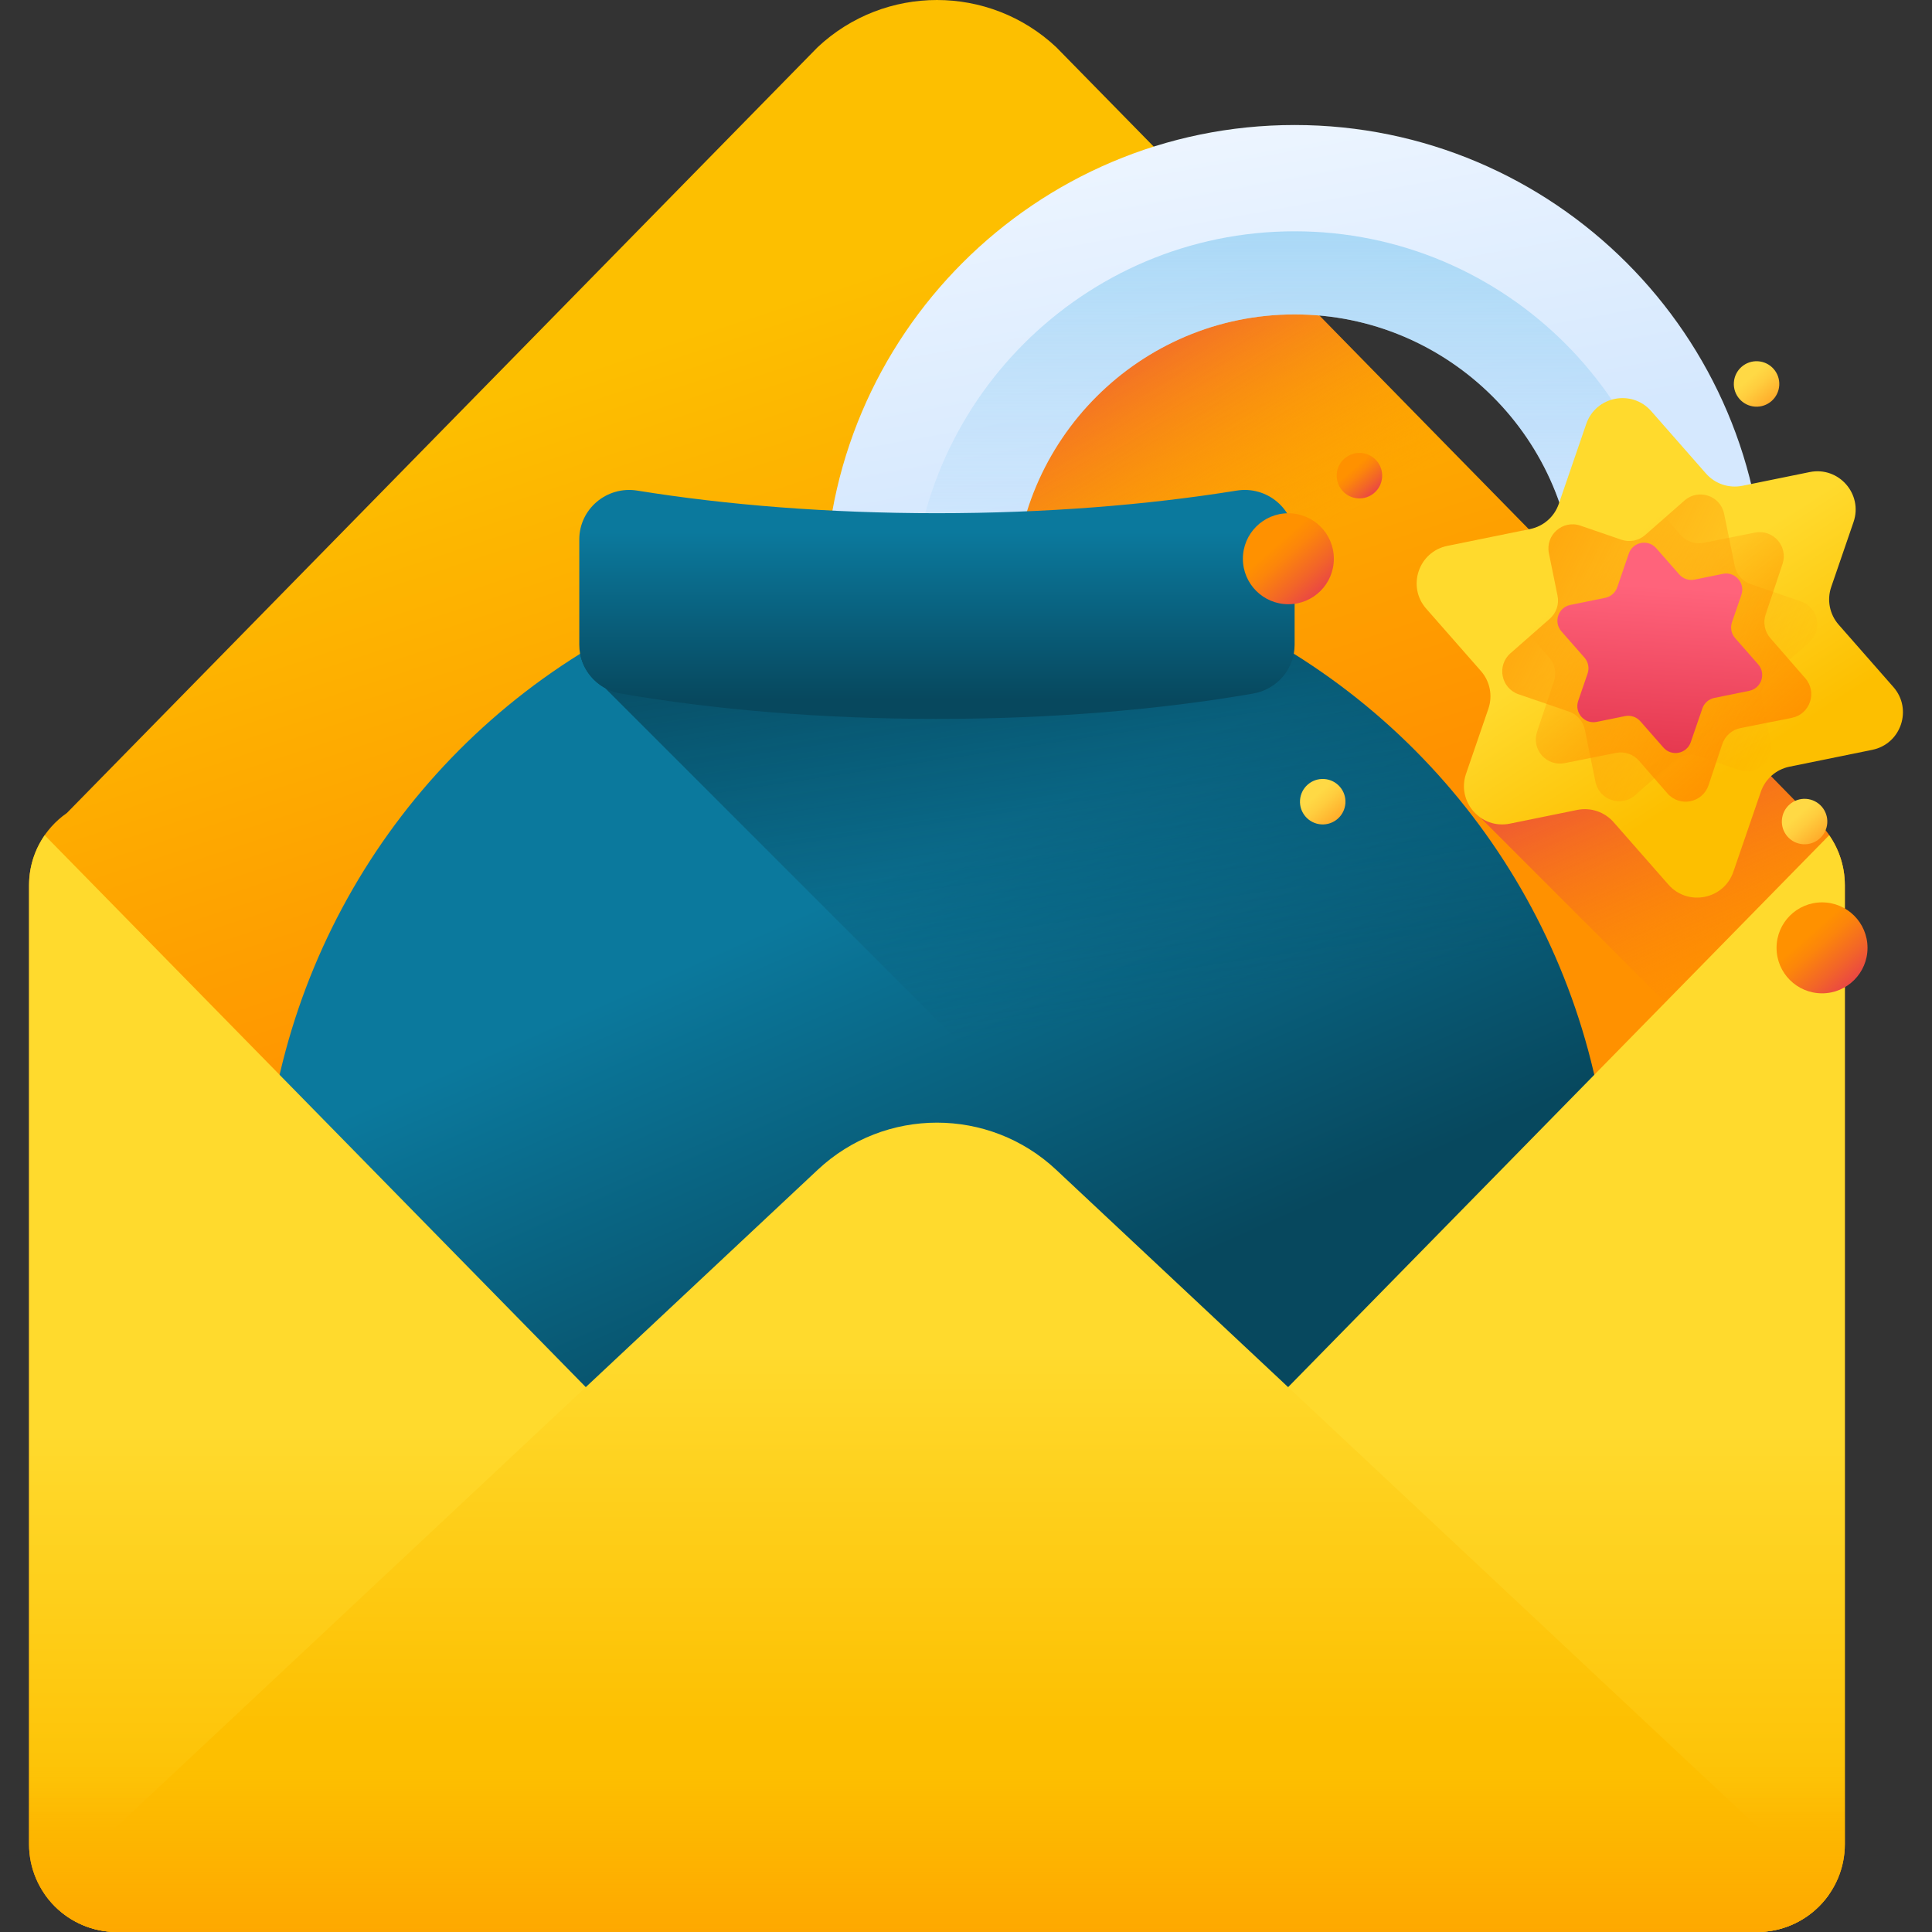 <svg id="Capa_1" enable-background="new 0 0 510 510" height="512" viewBox="0 0 510 510" width="512" xmlns="http://www.w3.org/2000/svg" xmlns:xlink="http://www.w3.org/1999/xlink"><rect x="0" y="0" width="510" height="510" fill="#333333" stroke="none"/><linearGradient id="SVGID_1_" gradientUnits="userSpaceOnUse" x1="159.674" x2="213.671" y1="94.837" y2="258.329"><stop offset="0" stop-color="#fdbf00"/><stop offset="1" stop-color="#ff9100"/></linearGradient><linearGradient id="lg1"><stop offset="0" stop-color="#ff9100" stop-opacity="0"/><stop offset="1" stop-color="#e63950"/></linearGradient><linearGradient id="SVGID_2_" gradientUnits="userSpaceOnUse" x1="311.644" x2="263.644" xlink:href="#lg1" y1="162.506" y2="83.506"/><linearGradient id="SVGID_3_" gradientUnits="userSpaceOnUse" x1="457.784" x2="421.45" xlink:href="#lg1" y1="267.517" y2="183.517"/><linearGradient id="SVGID_4_" gradientUnits="userSpaceOnUse" x1="320.142" x2="336.641" y1="32.746" y2="124.242"><stop offset="0" stop-color="#edf5ff"/><stop offset="1" stop-color="#d5e8fe"/></linearGradient><linearGradient id="SVGID_5_" gradientUnits="userSpaceOnUse" x1="341.746" x2="341.746" y1="170.667" y2="-42.514"><stop offset="0" stop-color="#b5dbff" stop-opacity="0"/><stop offset=".243" stop-color="#93cef6" stop-opacity=".243"/><stop offset=".576" stop-color="#6abfec" stop-opacity=".576"/><stop offset=".84" stop-color="#51b5e5" stop-opacity=".84"/><stop offset="1" stop-color="#48b2e3"/></linearGradient><linearGradient id="lg2"><stop offset="0" stop-color="#0b799d"/><stop offset="1" stop-color="#07485e"/></linearGradient><linearGradient id="SVGID_6_" gradientUnits="userSpaceOnUse" x1="210.795" x2="261.795" xlink:href="#lg2" y1="241.307" y2="356.307"/><linearGradient id="SVGID_7_" gradientUnits="userSpaceOnUse" x1="293.431" x2="266.433" y1="269.176" y2="89.185"><stop offset="0" stop-color="#07485e" stop-opacity="0"/><stop offset="1" stop-color="#03232e"/></linearGradient><linearGradient id="SVGID_8_" gradientUnits="userSpaceOnUse" x1="247.331" x2="247.331" xlink:href="#lg2" y1="140.493" y2="184.675"/><linearGradient id="lg3"><stop offset="0" stop-color="#ffda2d"/><stop offset="1" stop-color="#fdbf00"/></linearGradient><linearGradient id="SVGID_9_" gradientUnits="userSpaceOnUse" x1="247.331" x2="247.331" xlink:href="#lg3" y1="378.382" y2="484.254"/><linearGradient id="SVGID_10_" gradientUnits="userSpaceOnUse" x1="247.331" x2="247.331" xlink:href="#lg3" y1="357.1" y2="458.687"/><linearGradient id="lg4"><stop offset="0" stop-color="#ff9100" stop-opacity="0"/><stop offset="1" stop-color="#ff9100"/></linearGradient><linearGradient id="SVGID_11_" gradientUnits="userSpaceOnUse" x1="247.331" x2="247.331" xlink:href="#lg4" y1="467.384" y2="553.851"/><linearGradient id="SVGID_12_" gradientTransform="matrix(.998 .065 -.065 .998 83.681 -94.637)" gradientUnits="userSpaceOnUse" x1="363.991" x2="392.991" xlink:href="#lg3" y1="232.555" y2="272.055"/><linearGradient id="SVGID_13_" gradientTransform="matrix(.998 .065 -.065 .998 83.681 -94.637)" gradientUnits="userSpaceOnUse" x1="352.216" x2="400.986" xlink:href="#lg4" y1="223.309" y2="272.078"/><linearGradient id="SVGID_14_" gradientTransform="matrix(.66 .752 -.752 .66 -72.575 -1449.682)" gradientUnits="userSpaceOnUse" x1="1592.559" x2="1483.074" xlink:href="#lg4" y1="669.282" y2="715.962"/><linearGradient id="SVGID_15_" gradientTransform="matrix(.66 .752 -.752 .66 -70.133 -1433.927)" gradientUnits="userSpaceOnUse" x1="1529.484" x2="1559.799" y1="664.728" y2="695.043"><stop offset="0" stop-color="#ff637b"/><stop offset="1" stop-color="#e63950"/></linearGradient><linearGradient id="lg5"><stop offset="0" stop-color="#ff9100"/><stop offset=".206" stop-color="#fc850b"/><stop offset=".581" stop-color="#f26429"/><stop offset="1" stop-color="#e63950"/></linearGradient><linearGradient id="SVGID_16_" gradientTransform="matrix(.998 .065 -.065 .998 83.681 -94.637)" gradientUnits="userSpaceOnUse" x1="268.111" x2="281.971" xlink:href="#lg5" y1="221.469" y2="235.329"/><linearGradient id="SVGID_17_" gradientTransform="matrix(.998 .065 -.065 .998 83.681 -94.637)" gradientUnits="userSpaceOnUse" x1="415.36" x2="429.22" xlink:href="#lg5" y1="314.813" y2="328.673"/><linearGradient id="SVGID_18_" gradientTransform="matrix(.998 .065 -.065 .998 83.681 -94.637)" gradientUnits="userSpaceOnUse" x1="287.15" x2="294.08" xlink:href="#lg5" y1="200.11" y2="207.04"/><linearGradient id="lg6"><stop offset="0" stop-color="#ffd945"/><stop offset=".304" stop-color="#ffcd3e"/><stop offset=".856" stop-color="#ffad2b"/><stop offset="1" stop-color="#ffa325"/></linearGradient><linearGradient id="SVGID_19_" gradientTransform="matrix(.998 .065 -.065 .998 83.681 -94.637)" gradientUnits="userSpaceOnUse" x1="410.342" x2="417.272" xlink:href="#lg6" y1="283.593" y2="290.523"/><linearGradient id="SVGID_20_" gradientTransform="matrix(.998 .065 -.065 .998 83.681 -94.637)" gradientUnits="userSpaceOnUse" x1="283.071" x2="290.001" xlink:href="#lg6" y1="286.624" y2="293.554"/><linearGradient id="SVGID_21_" gradientTransform="matrix(.998 .065 -.065 .998 83.681 -94.637)" gradientUnits="userSpaceOnUse" x1="390.188" x2="397.118" xlink:href="#lg6" y1="169.143" y2="176.073"/><g><g><path d="m477.014 214.616-198.207-202.173c-17.705-16.59-45.247-16.59-62.952 0l-198.207 202.173c-6.029 4.187-9.979 11.158-9.979 19.054v253.142c0 12.807 10.381 23.188 23.188 23.188h432.949c12.806 0 23.187-10.381 23.187-23.188v-253.142c0-7.896-3.951-14.866-9.979-19.054z" fill="url(#SVGID_1_)"/><path d="m486.993 306.721v-73.051c0-7.896-3.95-14.867-9.979-19.054l-155.801-158.919c-57.038 22.472-97.404 78.064-97.404 143.084 0 84.904 68.828 153.732 153.732 153.732 42.836.001 81.574-17.526 109.452-45.792z" fill="url(#SVGID_2_)"/><path d="m382.06 145.101c-7.607 1.549-9.7 9.739-4.579 15.573l13.451 15.463c2.392 2.726 4.142 7.524 2.964 10.954l-5.89 17.141c-1.566 4.556-.71 9.09 2.734 11.54l96.254 96.254v-78.356c0-7.896-3.95-14.867-9.979-19.054l-73.43-74.899-.001-.001z" fill="url(#SVGID_3_)"/><path d="m440.746 182c-13.807 0-25-11.193-25-25 0-40.804-33.196-74-74-74s-74 33.196-74 74c0 13.807-11.193 25-25 25s-25-11.193-25-25c0-68.374 55.626-124 124-124s124 55.626 124 124c0 13.807-11.193 25-25 25z" fill="url(#SVGID_4_)"/><path d="m341.746 61.059c-55.739 0-101.085 45.346-101.085 101.085 0 7.93 4.538 14.785 11.15 18.154 9.324-3.631 15.935-12.69 15.935-23.298 0-40.804 33.196-74 74-74s74 33.196 74 74c0 10.608 6.611 19.667 15.935 23.298 6.612-3.369 11.15-10.224 11.15-18.154 0-55.739-45.347-101.085-101.085-101.085z" fill="url(#SVGID_5_)"/><g><circle cx="247.331" cy="323.693" fill="url(#SVGID_6_)" r="178.062"/><path d="m425.392 323.693c0-98.341-79.721-178.062-178.062-178.062-34.589 0-66.867 9.873-94.191 26.939.719 3.863 3.16 7.169 6.576 9.049l237.786 237.786c17.657-27.641 27.891-60.481 27.891-95.712z" fill="url(#SVGID_7_)"/><path d="m152.916 142.399v27.808c0 6.362 4.631 11.782 10.964 12.878 24.581 4.253 53.07 6.686 83.45 6.686s58.87-2.433 83.451-6.686c6.333-1.096 10.964-6.515 10.964-12.878v-27.808c0-8.049-7.28-14.189-15.308-12.893-23.569 3.805-50.495 5.967-79.107 5.967s-55.538-2.162-79.107-5.967c-8.027-1.295-15.307 4.844-15.307 12.893z" fill="url(#SVGID_8_)"/></g><g><path d="m482.081 219.408c.271.347.534.701.786 1.064l-204.06 208.144c-17.705 16.59-45.247 16.59-62.952 0l-204.06-208.144c.252-.363.514-.717.786-1.064-3.075 3.934-4.912 8.882-4.912 14.262v253.142c0 12.807 10.381 23.188 23.188 23.188h432.949c12.806 0 23.187-10.381 23.187-23.188v-253.142c0-5.38-1.837-10.327-4.912-14.262z" fill="url(#SVGID_9_)"/></g><path d="m463.805 510h-432.948c-7.901 0-14.875-3.955-19.061-9.989l204.06-191.216c17.705-16.59 45.247-16.59 62.952 0l204.06 191.216c-4.188 6.034-11.162 9.989-19.063 9.989z" fill="url(#SVGID_10_)"/><path d="m7.669 431.414v55.398c0 12.807 10.381 23.188 23.188 23.188h432.949c12.806 0 23.187-10.381 23.187-23.188v-55.398z" fill="url(#SVGID_11_)"/></g><g><g><g><path d="m472.361 202.392 21.871-4.455c7.607-1.55 10.7-10.739 5.579-16.573l-14.451-16.464c-2.392-2.725-3.141-6.524-1.963-9.953l5.89-17.141c2.541-7.395-3.916-14.751-11.577-13.19l-17.76 3.618c-3.554.724-7.222-.511-9.615-3.237l-14.451-16.464c-5.121-5.834-14.634-3.958-17.157 3.383l-7.253 21.109c-1.164 3.387-4.033 5.905-7.542 6.62l-21.872 4.455c-7.607 1.549-10.7 10.739-5.579 16.573l14.451 16.464c2.392 2.725 3.141 6.524 1.963 9.953l-5.89 17.141c-2.541 7.395 3.916 14.751 11.578 13.19l17.76-3.618c3.554-.724 7.222.511 9.615 3.237l14.451 16.464c5.121 5.834 14.634 3.958 17.157-3.383l7.253-21.109c1.163-3.387 4.032-5.905 7.542-6.62z" fill="url(#SVGID_12_)"/><path d="m410.212 179.813-4.466 13.354c-1.553 4.644 2.491 9.234 7.294 8.276l13.553-2.701c2.244-.447 4.555.342 6.057 2.068l7.506 8.625c3.238 3.721 9.294 2.514 10.858-2.164l3.626-10.844c.726-2.17 2.558-3.784 4.801-4.232l13.553-2.701c4.803-.957 6.779-6.746 3.564-10.44l-9.244-10.622c-1.483-1.704-1.954-4.066-1.237-6.209l4.466-13.354c1.553-4.644-2.491-9.233-7.294-8.276l-13.553 2.701c-2.244.447-4.555-.342-6.057-2.068l-7.506-8.625c-3.238-3.721-9.294-2.514-10.858 2.164l-3.626 10.844c-.726 2.17-2.558 3.784-4.801 4.232l-13.553 2.701c-4.803.957-6.779 6.746-3.564 10.44l9.244 10.622c1.483 1.704 1.954 4.066 1.237 6.209z" fill="url(#SVGID_13_)"/><path d="m418.353 192.603 2.811 13.797c.978 4.799 6.775 6.75 10.455 3.52l10.386-9.117c1.719-1.509 4.116-1.982 6.279-1.238l10.814 3.716c4.665 1.603 9.306-2.47 8.321-7.304l-2.282-11.204c-.457-2.242.322-4.556 2.042-6.065l10.386-9.117c3.681-3.231 2.497-9.232-2.134-10.824l-13.317-4.576c-2.137-.734-3.725-2.544-4.176-4.758l-2.811-13.797c-.978-4.799-6.775-6.75-10.455-3.52l-10.386 9.117c-1.719 1.509-4.115 1.982-6.279 1.238l-10.814-3.716c-4.665-1.603-9.306 2.47-8.321 7.304l2.282 11.204c.457 2.242-.322 4.556-2.042 6.065l-10.386 9.117c-3.68 3.231-2.497 9.232 2.134 10.824l13.317 4.576c2.137.734 3.726 2.544 4.176 4.758z" fill="url(#SVGID_14_)"/><path d="m452.554 184.23 9.21-1.876c3.203-.652 4.506-4.522 2.349-6.979l-6.086-6.933c-1.007-1.148-1.323-2.747-.827-4.191l2.48-7.218c1.07-3.114-1.649-6.212-4.875-5.554l-7.479 1.524c-1.496.305-3.041-.215-4.049-1.363l-6.086-6.933c-2.156-2.457-6.163-1.667-7.225 1.425l-3.055 8.889c-.49 1.426-1.698 2.487-3.176 2.788l-9.21 1.876c-3.203.653-4.506 4.522-2.349 6.979l6.086 6.933c1.007 1.148 1.323 2.747.827 4.191l-2.48 7.218c-1.07 3.114 1.649 6.212 4.875 5.554l7.479-1.524c1.496-.305 3.041.215 4.049 1.363l6.086 6.933c2.156 2.457 6.163 1.667 7.225-1.425l3.055-8.889c.49-1.427 1.698-2.487 3.176-2.788z" fill="url(#SVGID_15_)"/></g></g><circle cx="340.098" cy="147.496" fill="url(#SVGID_16_)" r="12.006"/><circle cx="480.972" cy="250.209" fill="url(#SVGID_17_)" r="12.006"/><path d="m364.845 125.952c-.215 3.308-3.072 5.816-6.38 5.6-3.308-.215-5.816-3.072-5.6-6.38.215-3.308 3.072-5.816 6.38-5.6 3.308.215 5.816 3.072 5.6 6.38z" fill="url(#SVGID_18_)"/><path d="m482.353 217.261c-.215 3.308-3.072 5.816-6.38 5.6-3.308-.215-5.816-3.072-5.6-6.38.215-3.308 3.072-5.816 6.38-5.6 3.308.215 5.816 3.072 5.6 6.38z" fill="url(#SVGID_19_)"/><path d="m355.154 212.018c-.215 3.308-3.072 5.816-6.38 5.6-3.308-.215-5.816-3.072-5.6-6.38.215-3.308 3.072-5.816 6.38-5.6 3.308.215 5.815 3.072 5.6 6.38z" fill="url(#SVGID_20_)"/><path d="m469.677 101.744c-.215 3.308-3.072 5.816-6.38 5.6-3.308-.215-5.816-3.072-5.6-6.38.215-3.308 3.072-5.816 6.38-5.6 3.308.215 5.815 3.071 5.6 6.38z" fill="url(#SVGID_21_)"/></g></g></svg>